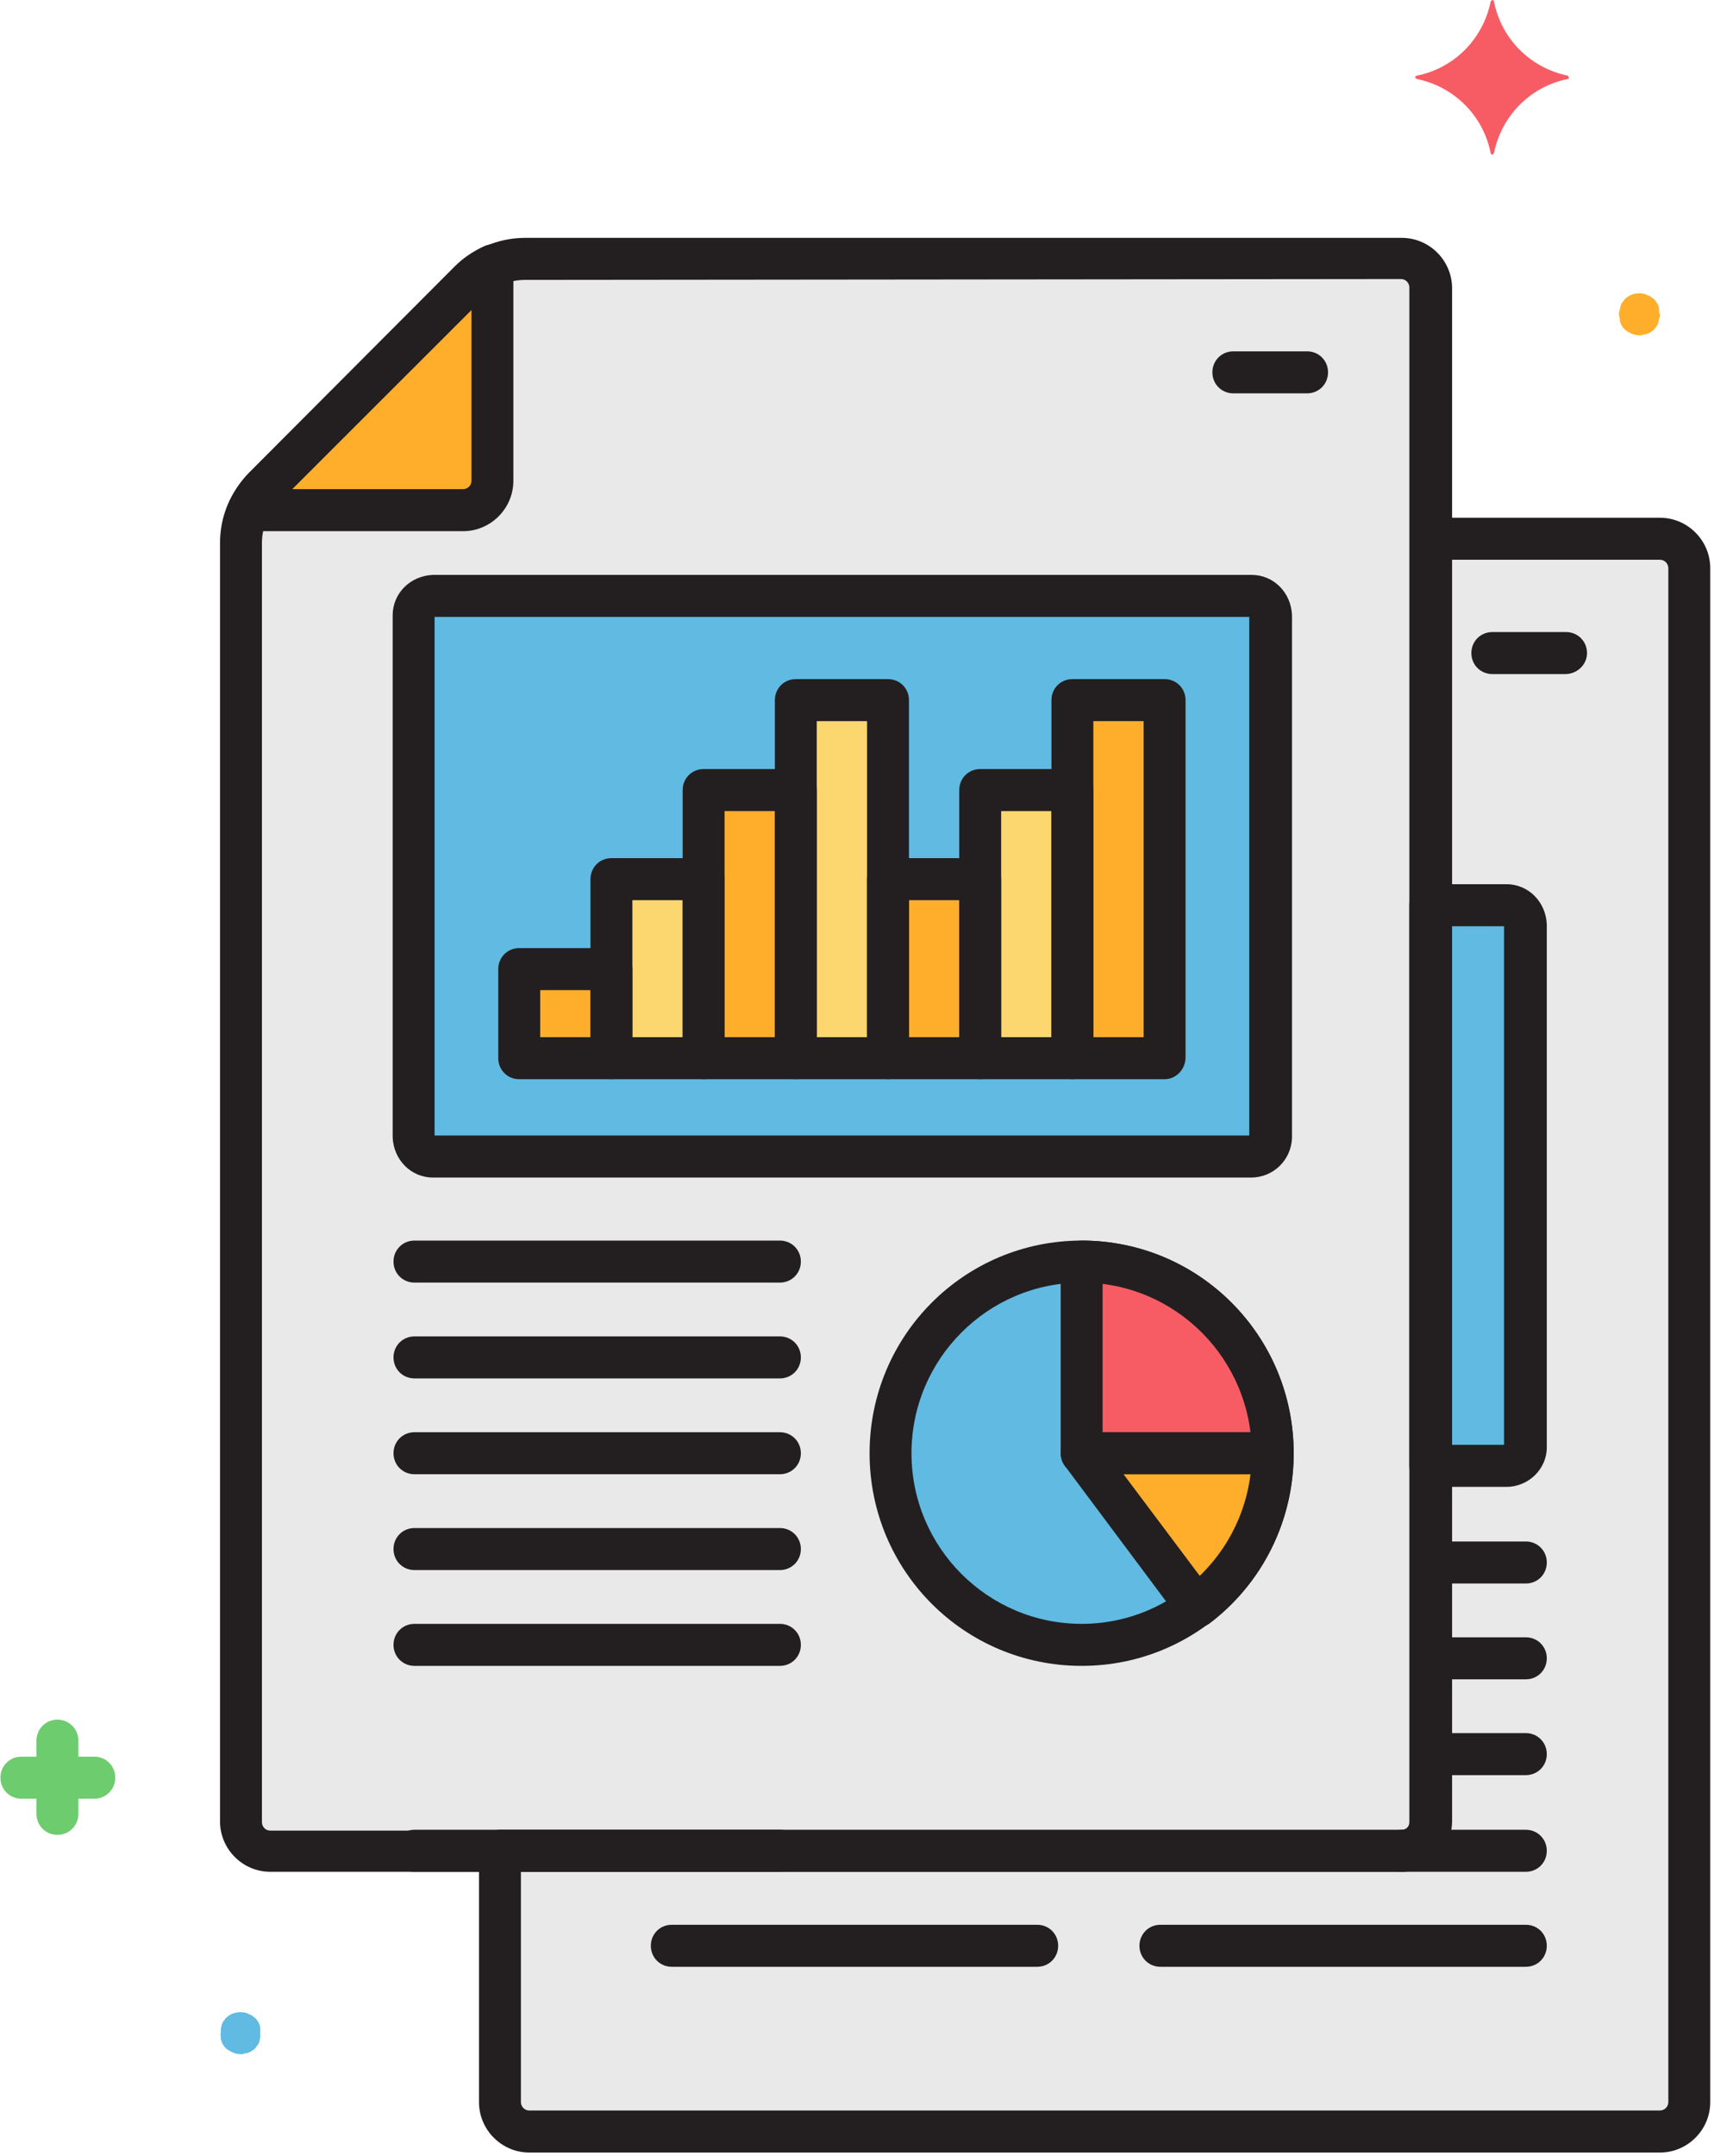 <?xml version="1.0" encoding="UTF-8"?>
<svg width="105px" height="132px" viewBox="0 0 105 132" version="1.1" xmlns="http://www.w3.org/2000/svg" xmlns:xlink="http://www.w3.org/1999/xlink">
    <!-- Generator: Sketch 52.4 (67378) - http://www.bohemiancoding.com/sketch -->
    <title>report</title>
    <desc>Created with Sketch.</desc>
    <g id="Elementos" stroke="none" stroke-width="1" fill="none" fill-rule="evenodd">
        <g id="Amazon/Servicios" transform="translate(-717, -582)" fill-rule="nonzero">
            <g id="report" transform="translate(717, 582)">
                <path d="M101.689,32.987 L87.62,32.987 L87.62,111.518 C87.62,112.496 86.799,113.319 85.823,113.319 L30.627,113.319 L30.627,128.706 C30.627,129.684 31.449,130.507 32.424,130.507 L101.689,130.507 C102.663,130.507 103.486,129.684 103.486,128.706 L103.486,34.788 C103.486,33.81 102.663,32.987 101.689,32.987 Z" id="Path" fill="#E9E9EA"></path>
                <path d="M85.823,15.798 L32.168,15.798 C30.884,15.798 29.703,16.313 28.779,17.189 L16.148,29.848 C15.275,30.722 14.762,31.958 14.762,33.244 L14.762,111.57 C14.762,112.547 15.583,113.371 16.559,113.371 L85.823,113.371 C86.799,113.371 87.62,112.547 87.62,111.57 L87.62,17.6 C87.62,16.623 86.85,15.851 85.823,15.798 Z" id="Path" fill="#E9E9EA"></path>
                <path d="M26.52,36.487 L76.683,36.487 C77.3,36.487 77.813,37.001 77.813,37.619 L77.813,69.628 C77.813,70.246 77.3,70.76 76.683,70.76 L26.52,70.76 C25.903,70.76 25.39,70.246 25.39,69.628 L25.39,37.67 C25.338,37.001 25.852,36.487 26.52,36.487 Z" id="Path" fill="#60BAE2"></path>
                <polygon id="Path" fill="#FFAE2C" points="31.808 59.284 37.456 59.284 37.456 64.74 31.808 64.74"></polygon>
                <polygon id="Path" fill="#FCD770" points="37.456 53.829 43.104 53.829 43.104 64.791 37.456 64.791"></polygon>
                <polygon id="Path" fill="#FFAE2C" points="43.104 48.374 48.751 48.374 48.751 64.791 43.104 64.791"></polygon>
                <polygon id="Path" fill="#FCD770" points="48.751 42.868 54.399 42.868 54.399 64.74 48.751 64.74"></polygon>
                <polygon id="Path" fill="#FFAE2C" points="54.399 53.829 60.047 53.829 60.047 64.791 54.399 64.791"></polygon>
                <polygon id="Path" fill="#FCD770" points="60.047 48.374 65.695 48.374 65.695 64.791 60.047 64.791"></polygon>
                <polygon id="Path" fill="#FFAE2C" points="65.695 42.868 71.343 42.868 71.343 64.74 65.695 64.74"></polygon>
                <path d="M87.62,89.75 L92.292,89.75 C92.908,89.75 93.421,89.235 93.421,88.617 L93.421,56.608 C93.421,55.991 92.908,55.476 92.292,55.476 L87.62,55.476 L87.62,89.75 Z" id="Path" fill="#60BAE2"></path>
                <path d="M77.967,88.978 C77.967,95.458 72.726,100.711 66.261,100.711 C59.795,100.711 54.554,95.458 54.554,88.978 C54.554,82.498 59.795,77.244 66.261,77.244 C72.726,77.244 77.967,82.498 77.967,88.978 Z" id="Path" fill="#60BAE2"></path>
                <path d="M66.261,77.244 L66.261,88.978 L77.967,88.978 C77.967,82.494 72.73,77.244 66.261,77.244 Z" id="Path" fill="#F75C64"></path>
                <path d="M66.261,88.978 L73.295,98.395 C76.273,96.183 77.967,92.683 77.967,88.978 L66.261,88.978 Z" id="Path" fill="#FFAE2C"></path>
                <path d="M28.368,31.237 C29.344,31.237 30.165,30.414 30.165,29.436 L30.165,16.262 C29.652,16.519 29.189,16.828 28.779,17.24 L22.463,23.518 L16.148,29.848 C15.737,30.26 15.429,30.722 15.173,31.237 L28.368,31.237 Z" id="Path" fill="#FFAE2C"></path>
                <path d="M96.041,4.632 C93.781,4.168 91.984,2.418 91.522,0.103 C91.522,0.051 91.471,0 91.42,0 C91.368,0 91.368,0.051 91.316,0.103 C90.854,2.367 89.109,4.168 86.799,4.632 C86.747,4.632 86.695,4.683 86.695,4.734 C86.695,4.786 86.747,4.786 86.799,4.838 C89.057,5.301 90.854,7.05 91.316,9.366 C91.316,9.418 91.368,9.469 91.42,9.469 C91.471,9.469 91.471,9.418 91.522,9.366 C91.984,7.102 93.73,5.301 96.041,4.838 C96.092,4.838 96.143,4.786 96.092,4.734 C96.092,4.683 96.041,4.683 96.041,4.632 Z" id="Path" fill="#F75C64"></path>
                <path d="M5.776,110.129 L1.31,110.129 C0.591,110.129 0.026,109.563 0.026,108.842 C0.026,108.121 0.591,107.556 1.31,107.556 L5.776,107.556 C6.495,107.556 7.06,108.121 7.06,108.842 C7.06,109.563 6.495,110.129 5.776,110.129 Z" id="Path" fill="#6DCC6D"></path>
                <path d="M3.517,112.342 C2.798,112.342 2.233,111.775 2.233,111.055 L2.233,106.578 C2.233,105.857 2.798,105.291 3.517,105.291 C4.236,105.291 4.801,105.857 4.801,106.578 L4.801,111.055 C4.801,111.775 4.236,112.342 3.517,112.342 Z" id="Path" fill="#6DCC6D"></path>
                <path d="M100.456,20.534 C100.096,20.534 99.788,20.379 99.532,20.173 C99.48,20.121 99.429,20.07 99.378,19.968 C99.326,19.915 99.275,19.813 99.275,19.762 C99.224,19.658 99.224,19.607 99.224,19.504 C99.224,19.401 99.173,19.35 99.173,19.247 C99.173,19.143 99.173,19.092 99.224,18.99 C99.224,18.886 99.275,18.835 99.275,18.732 C99.326,18.629 99.326,18.578 99.378,18.526 C99.429,18.475 99.48,18.372 99.532,18.32 C99.892,17.96 100.456,17.857 100.918,18.063 C100.97,18.114 101.072,18.114 101.123,18.166 C101.175,18.218 101.278,18.269 101.329,18.32 C101.38,18.372 101.432,18.424 101.483,18.526 C101.534,18.578 101.585,18.681 101.585,18.732 C101.637,18.784 101.637,18.886 101.637,18.99 C101.637,19.092 101.637,19.143 101.689,19.247 C101.689,19.35 101.689,19.401 101.637,19.504 C101.637,19.607 101.585,19.658 101.585,19.762 C101.534,19.864 101.534,19.915 101.483,19.968 C101.432,20.019 101.38,20.121 101.329,20.173 C101.278,20.225 101.226,20.276 101.123,20.327 C101.072,20.379 100.97,20.43 100.918,20.43 C100.815,20.482 100.764,20.482 100.662,20.482 C100.61,20.534 100.507,20.534 100.456,20.534 Z" id="Path" fill="#FFAE2C"></path>
                <path d="M14.762,125.773 C14.403,125.773 14.094,125.619 13.837,125.412 C13.786,125.361 13.735,125.31 13.684,125.207 C13.632,125.155 13.58,125.053 13.58,125.001 C13.529,124.898 13.529,124.847 13.529,124.744 C13.529,124.641 13.478,124.589 13.529,124.487 C13.529,124.383 13.529,124.332 13.529,124.229 C13.529,124.126 13.58,124.075 13.58,123.972 C13.632,123.869 13.632,123.817 13.684,123.766 C13.735,123.715 13.786,123.611 13.837,123.56 C14.197,123.2 14.762,123.097 15.224,123.303 C15.275,123.354 15.377,123.354 15.429,123.406 C15.481,123.458 15.583,123.509 15.634,123.56 C15.686,123.611 15.737,123.664 15.789,123.766 C15.84,123.817 15.891,123.921 15.891,123.972 C15.943,124.023 15.943,124.126 15.943,124.229 L15.943,124.487 L15.943,124.744 C15.943,124.847 15.891,124.898 15.891,125.001 C15.84,125.104 15.84,125.155 15.789,125.207 C15.737,125.259 15.686,125.361 15.634,125.412 C15.583,125.465 15.532,125.516 15.429,125.567 C15.377,125.619 15.275,125.67 15.224,125.67 C15.121,125.722 15.069,125.722 14.967,125.722 C14.916,125.773 14.864,125.773 14.762,125.773 Z" id="Path" fill="#60BAE2"></path>
                <g id="Group" transform="translate(13.35, 14.409)" fill="#231F20">
                    <path d="M82.537,26.863 L78.07,26.863 C77.351,26.863 76.786,26.297 76.786,25.576 C76.786,24.857 77.351,24.29 78.07,24.29 L82.588,24.29 C83.307,24.29 83.871,24.857 83.871,25.576 C83.871,26.297 83.256,26.863 82.537,26.863 Z" id="Path"></path>
                    <path d="M72.473,100.196 L3.209,100.196 C1.514,100.196 0.128,98.807 0.128,97.108 L0.128,18.835 C0.128,17.24 0.744,15.696 1.925,14.564 L14.505,1.956 C15.634,0.823 17.174,0.155 18.818,0.155 L72.524,0.155 C74.219,0.155 75.605,1.544 75.605,3.243 L75.605,97.161 C75.554,98.858 74.219,100.196 72.473,100.196 Z M18.818,2.728 C17.893,2.728 17.021,3.088 16.353,3.757 L3.722,16.365 C3.055,17.034 2.696,17.909 2.696,18.835 L2.696,97.161 C2.696,97.418 2.901,97.675 3.209,97.675 L72.473,97.675 C72.73,97.675 72.987,97.469 72.987,97.161 L72.987,3.19 C72.987,2.933 72.781,2.676 72.473,2.676 L18.818,2.728 Z" id="Shape"></path>
                    <path d="M15.018,18.114 L1.874,18.114 C1.155,18.114 0.591,17.548 0.591,16.828 C0.591,16.623 0.642,16.468 0.693,16.313 C1.001,15.645 1.412,15.026 1.925,14.512 L14.505,1.904 C15.018,1.389 15.634,0.978 16.302,0.669 C16.97,0.36 17.688,0.669 17.997,1.287 C18.099,1.441 18.099,1.646 18.099,1.852 L18.099,15.026 C18.099,16.725 16.713,18.114 15.018,18.114 Z M4.544,15.541 L15.018,15.541 C15.275,15.541 15.532,15.336 15.532,15.026 L15.532,4.529 L4.544,15.541 Z" id="Shape"></path>
                    <path d="M34.427,75.855 L12.04,75.855 C11.322,75.855 10.756,75.289 10.756,74.569 C10.756,73.848 11.322,73.282 12.04,73.282 L34.427,73.282 C35.145,73.282 35.711,73.848 35.711,74.569 C35.711,75.289 35.145,75.855 34.427,75.855 Z" id="Path"></path>
                    <path d="M34.427,69.988 L12.04,69.988 C11.322,69.988 10.756,69.422 10.756,68.702 C10.756,67.981 11.322,67.415 12.04,67.415 L34.427,67.415 C35.145,67.415 35.711,67.981 35.711,68.702 C35.711,69.422 35.145,69.988 34.427,69.988 Z" id="Path"></path>
                    <path d="M34.427,64.121 L12.04,64.121 C11.322,64.121 10.756,63.556 10.756,62.835 C10.756,62.114 11.322,61.548 12.04,61.548 L34.427,61.548 C35.145,61.548 35.711,62.114 35.711,62.835 C35.711,63.556 35.145,64.121 34.427,64.121 Z" id="Path"></path>
                    <path d="M34.427,87.588 L12.04,87.588 C11.322,87.588 10.756,87.022 10.756,86.301 C10.756,85.582 11.322,85.015 12.04,85.015 L34.427,85.015 C35.145,85.015 35.711,85.582 35.711,86.301 C35.711,87.022 35.145,87.588 34.427,87.588 Z" id="Path"></path>
                    <path d="M34.427,100.196 L12.04,100.196 C11.322,100.196 10.756,99.63 10.756,98.91 C10.756,98.19 11.322,97.623 12.04,97.623 L34.427,97.623 C35.145,97.623 35.711,98.19 35.711,98.91 C35.711,99.63 35.145,100.196 34.427,100.196 Z" id="Path"></path>
                    <path d="M34.427,81.722 L12.04,81.722 C11.322,81.722 10.756,81.155 10.756,80.435 C10.756,79.715 11.322,79.149 12.04,79.149 L34.427,79.149 C35.145,79.149 35.711,79.715 35.711,80.435 C35.711,81.155 35.145,81.722 34.427,81.722 Z" id="Path"></path>
                    <path d="M80.124,94.278 L74.322,94.278 C73.602,94.278 73.038,93.712 73.038,92.991 C73.038,92.272 73.602,91.705 74.322,91.705 L80.124,91.705 C80.842,91.705 81.407,92.272 81.407,92.991 C81.407,93.712 80.842,94.278 80.124,94.278 Z" id="Path"></path>
                    <path d="M80.124,88.412 L74.322,88.412 C73.602,88.412 73.038,87.845 73.038,87.126 C73.038,86.405 73.602,85.839 74.322,85.839 L80.124,85.839 C80.842,85.839 81.407,86.405 81.407,87.126 C81.407,87.845 80.842,88.412 80.124,88.412 Z" id="Path"></path>
                    <path d="M80.124,82.545 L74.322,82.545 C73.602,82.545 73.038,81.979 73.038,81.259 C73.038,80.538 73.602,79.972 74.322,79.972 L80.124,79.972 C80.842,79.972 81.407,80.538 81.407,81.259 C81.407,81.979 80.842,82.545 80.124,82.545 Z" id="Path"></path>
                    <path d="M80.124,106.012 L57.737,106.012 C57.019,106.012 56.453,105.446 56.453,104.725 C56.453,104.004 57.019,103.439 57.737,103.439 L80.124,103.439 C80.842,103.439 81.407,104.004 81.407,104.725 C81.407,105.446 80.842,106.012 80.124,106.012 Z" id="Path"></path>
                    <path d="M80.124,100.196 L72.524,100.196 C71.805,100.196 71.241,99.63 71.241,98.91 C71.241,98.19 71.805,97.623 72.524,97.623 L80.124,97.623 C80.842,97.623 81.407,98.19 81.407,98.91 C81.407,99.63 80.842,100.196 80.124,100.196 Z" id="Path"></path>
                    <path d="M50.189,106.012 L27.803,106.012 C27.084,106.012 26.52,105.446 26.52,104.725 C26.52,104.004 27.084,103.439 27.803,103.439 L50.189,103.439 C50.909,103.439 51.473,104.004 51.473,104.725 C51.473,105.446 50.909,106.012 50.189,106.012 Z" id="Path"></path>
                    <path d="M66.722,9.675 L62.204,9.675 C61.485,9.675 60.921,9.108 60.921,8.389 C60.921,7.668 61.485,7.102 62.204,7.102 L66.722,7.102 C67.441,7.102 68.006,7.668 68.006,8.389 C68.006,9.108 67.441,9.675 66.722,9.675 Z" id="Path"></path>
                    <path d="M88.339,117.385 L19.075,117.385 C17.38,117.385 15.994,115.996 15.994,114.297 L15.994,98.91 C15.994,98.19 16.559,97.623 17.278,97.623 L72.524,97.623 C72.781,97.623 73.038,97.418 73.038,97.108 L73.038,18.578 C73.038,17.857 73.602,17.291 74.322,17.291 L88.339,17.291 C90.033,17.291 91.42,18.681 91.42,20.379 L91.42,114.297 C91.42,115.996 90.033,117.385 88.339,117.385 Z M18.561,100.196 L18.561,114.297 C18.561,114.554 18.767,114.811 19.075,114.811 L88.339,114.811 C88.596,114.811 88.852,114.605 88.852,114.297 L88.852,20.379 C88.852,20.121 88.647,19.864 88.339,19.864 L75.554,19.864 L75.554,97.108 C75.554,98.807 74.167,100.196 72.473,100.196 L18.561,100.196 Z" id="Shape"></path>
                    <path d="M24.106,51.668 L18.458,51.668 C17.74,51.668 17.174,51.102 17.174,50.381 L17.174,44.927 C17.174,44.206 17.74,43.64 18.458,43.64 L24.106,43.64 C24.825,43.64 25.39,44.206 25.39,44.927 L25.39,50.381 C25.39,51.05 24.825,51.668 24.106,51.668 Z M19.742,49.095 L22.822,49.095 L22.822,46.213 L19.742,46.213 L19.742,49.095 Z" id="Shape"></path>
                    <path d="M29.754,51.668 L24.106,51.668 C23.388,51.668 22.822,51.102 22.822,50.381 L22.822,39.42 C22.822,38.699 23.388,38.133 24.106,38.133 L29.754,38.133 C30.473,38.133 31.037,38.699 31.037,39.42 L31.037,50.381 C31.037,51.05 30.473,51.668 29.754,51.668 Z M25.39,49.095 L28.47,49.095 L28.47,40.706 L25.39,40.706 L25.39,49.095 Z" id="Shape"></path>
                    <path d="M35.402,51.668 L29.754,51.668 C29.036,51.668 28.47,51.102 28.47,50.381 L28.47,33.965 C28.47,33.244 29.036,32.678 29.754,32.678 L35.402,32.678 C36.121,32.678 36.685,33.244 36.685,33.965 L36.685,50.381 C36.685,51.05 36.121,51.668 35.402,51.668 Z M31.037,49.095 L34.118,49.095 L34.118,35.251 L31.037,35.251 L31.037,49.095 Z" id="Shape"></path>
                    <path d="M41.05,51.668 L35.402,51.668 C34.684,51.668 34.118,51.102 34.118,50.381 L34.118,28.459 C34.118,27.738 34.684,27.172 35.402,27.172 L41.05,27.172 C41.769,27.172 42.333,27.738 42.333,28.459 L42.333,50.33 C42.333,51.05 41.769,51.668 41.05,51.668 Z M36.685,49.095 L39.766,49.095 L39.766,29.745 L36.685,29.745 L36.685,49.095 Z" id="Shape"></path>
                    <path d="M46.698,51.668 L41.05,51.668 C40.332,51.668 39.766,51.102 39.766,50.381 L39.766,39.42 C39.766,38.699 40.332,38.133 41.05,38.133 L46.698,38.133 C47.417,38.133 47.981,38.699 47.981,39.42 L47.981,50.381 C47.981,51.05 47.417,51.668 46.698,51.668 Z M42.333,49.095 L45.414,49.095 L45.414,40.706 L42.333,40.706 L42.333,49.095 Z" id="Shape"></path>
                    <path d="M52.346,51.668 L46.698,51.668 C45.98,51.668 45.414,51.102 45.414,50.381 L45.414,33.965 C45.414,33.244 45.98,32.678 46.698,32.678 L52.346,32.678 C53.065,32.678 53.629,33.244 53.629,33.965 L53.629,50.381 C53.629,51.05 53.065,51.668 52.346,51.668 Z M47.981,49.095 L51.062,49.095 L51.062,35.251 L47.981,35.251 L47.981,49.095 Z" id="Shape"></path>
                    <path d="M57.993,51.668 L52.346,51.668 C51.628,51.668 51.062,51.102 51.062,50.381 L51.062,28.459 C51.062,27.738 51.628,27.172 52.346,27.172 L57.993,27.172 C58.713,27.172 59.277,27.738 59.277,28.459 L59.277,50.33 C59.277,51.05 58.713,51.668 57.993,51.668 Z M53.629,49.095 L56.71,49.095 L56.71,29.745 L53.629,29.745 L53.629,49.095 Z" id="Shape"></path>
                    <path d="M63.282,57.689 L13.17,57.689 C11.835,57.689 10.756,56.608 10.705,55.219 L10.705,23.26 C10.705,21.923 11.783,20.842 13.17,20.791 L63.334,20.791 C64.668,20.791 65.747,21.871 65.798,23.26 L65.798,55.27 C65.747,56.608 64.668,57.689 63.282,57.689 Z M13.272,55.116 L63.18,55.116 L63.18,23.364 L13.272,23.364 L13.272,55.116 Z" id="Shape"></path>
                    <path d="M78.943,76.627 L74.27,76.627 C73.551,76.627 72.987,76.061 72.987,75.341 L72.987,41.015 C72.987,40.295 73.551,39.728 74.27,39.728 L78.943,39.728 C80.277,39.728 81.355,40.81 81.407,42.199 L81.407,74.208 C81.407,75.547 80.277,76.627 78.943,76.627 Z M75.554,74.054 L78.788,74.054 L78.788,42.301 L75.554,42.301 L75.554,74.054 Z" id="Shape"></path>
                    <path d="M52.911,87.588 C45.723,87.588 39.921,81.773 39.921,74.569 C39.921,67.364 45.723,61.548 52.911,61.548 C60.099,61.548 65.901,67.364 65.901,74.569 C65.901,81.773 60.099,87.588 52.911,87.588 Z M52.911,64.121 C47.16,64.121 42.488,68.804 42.488,74.569 C42.488,80.332 47.16,85.015 52.911,85.015 C58.661,85.015 63.334,80.332 63.334,74.569 C63.334,68.804 58.661,64.121 52.911,64.121 Z" id="Shape"></path>
                    <path d="M64.617,75.855 L52.911,75.855 C52.192,75.855 51.628,75.289 51.628,74.569 L51.628,62.835 C51.628,62.114 52.192,61.548 52.911,61.548 C60.099,61.548 65.901,67.364 65.901,74.569 C65.901,75.289 65.336,75.855 64.617,75.855 Z M54.195,73.282 L63.282,73.282 C62.667,68.547 58.969,64.791 54.195,64.173 L54.195,73.282 Z" id="Shape"></path>
                    <path d="M59.945,85.272 C59.894,85.272 59.843,85.272 59.739,85.272 C59.38,85.221 59.124,85.067 58.918,84.757 L51.884,75.341 C51.473,74.775 51.575,73.95 52.141,73.539 C52.346,73.385 52.654,73.282 52.911,73.282 L64.617,73.282 C65.336,73.282 65.901,73.848 65.901,74.569 C65.901,78.686 64.001,82.545 60.715,85.015 C60.458,85.17 60.202,85.272 59.945,85.272 Z M55.478,75.855 L60.151,82.082 C61.896,80.435 62.975,78.222 63.282,75.855 L55.478,75.855 Z" id="Shape"></path>
                </g>
            </g>
        </g>
    </g>
</svg>